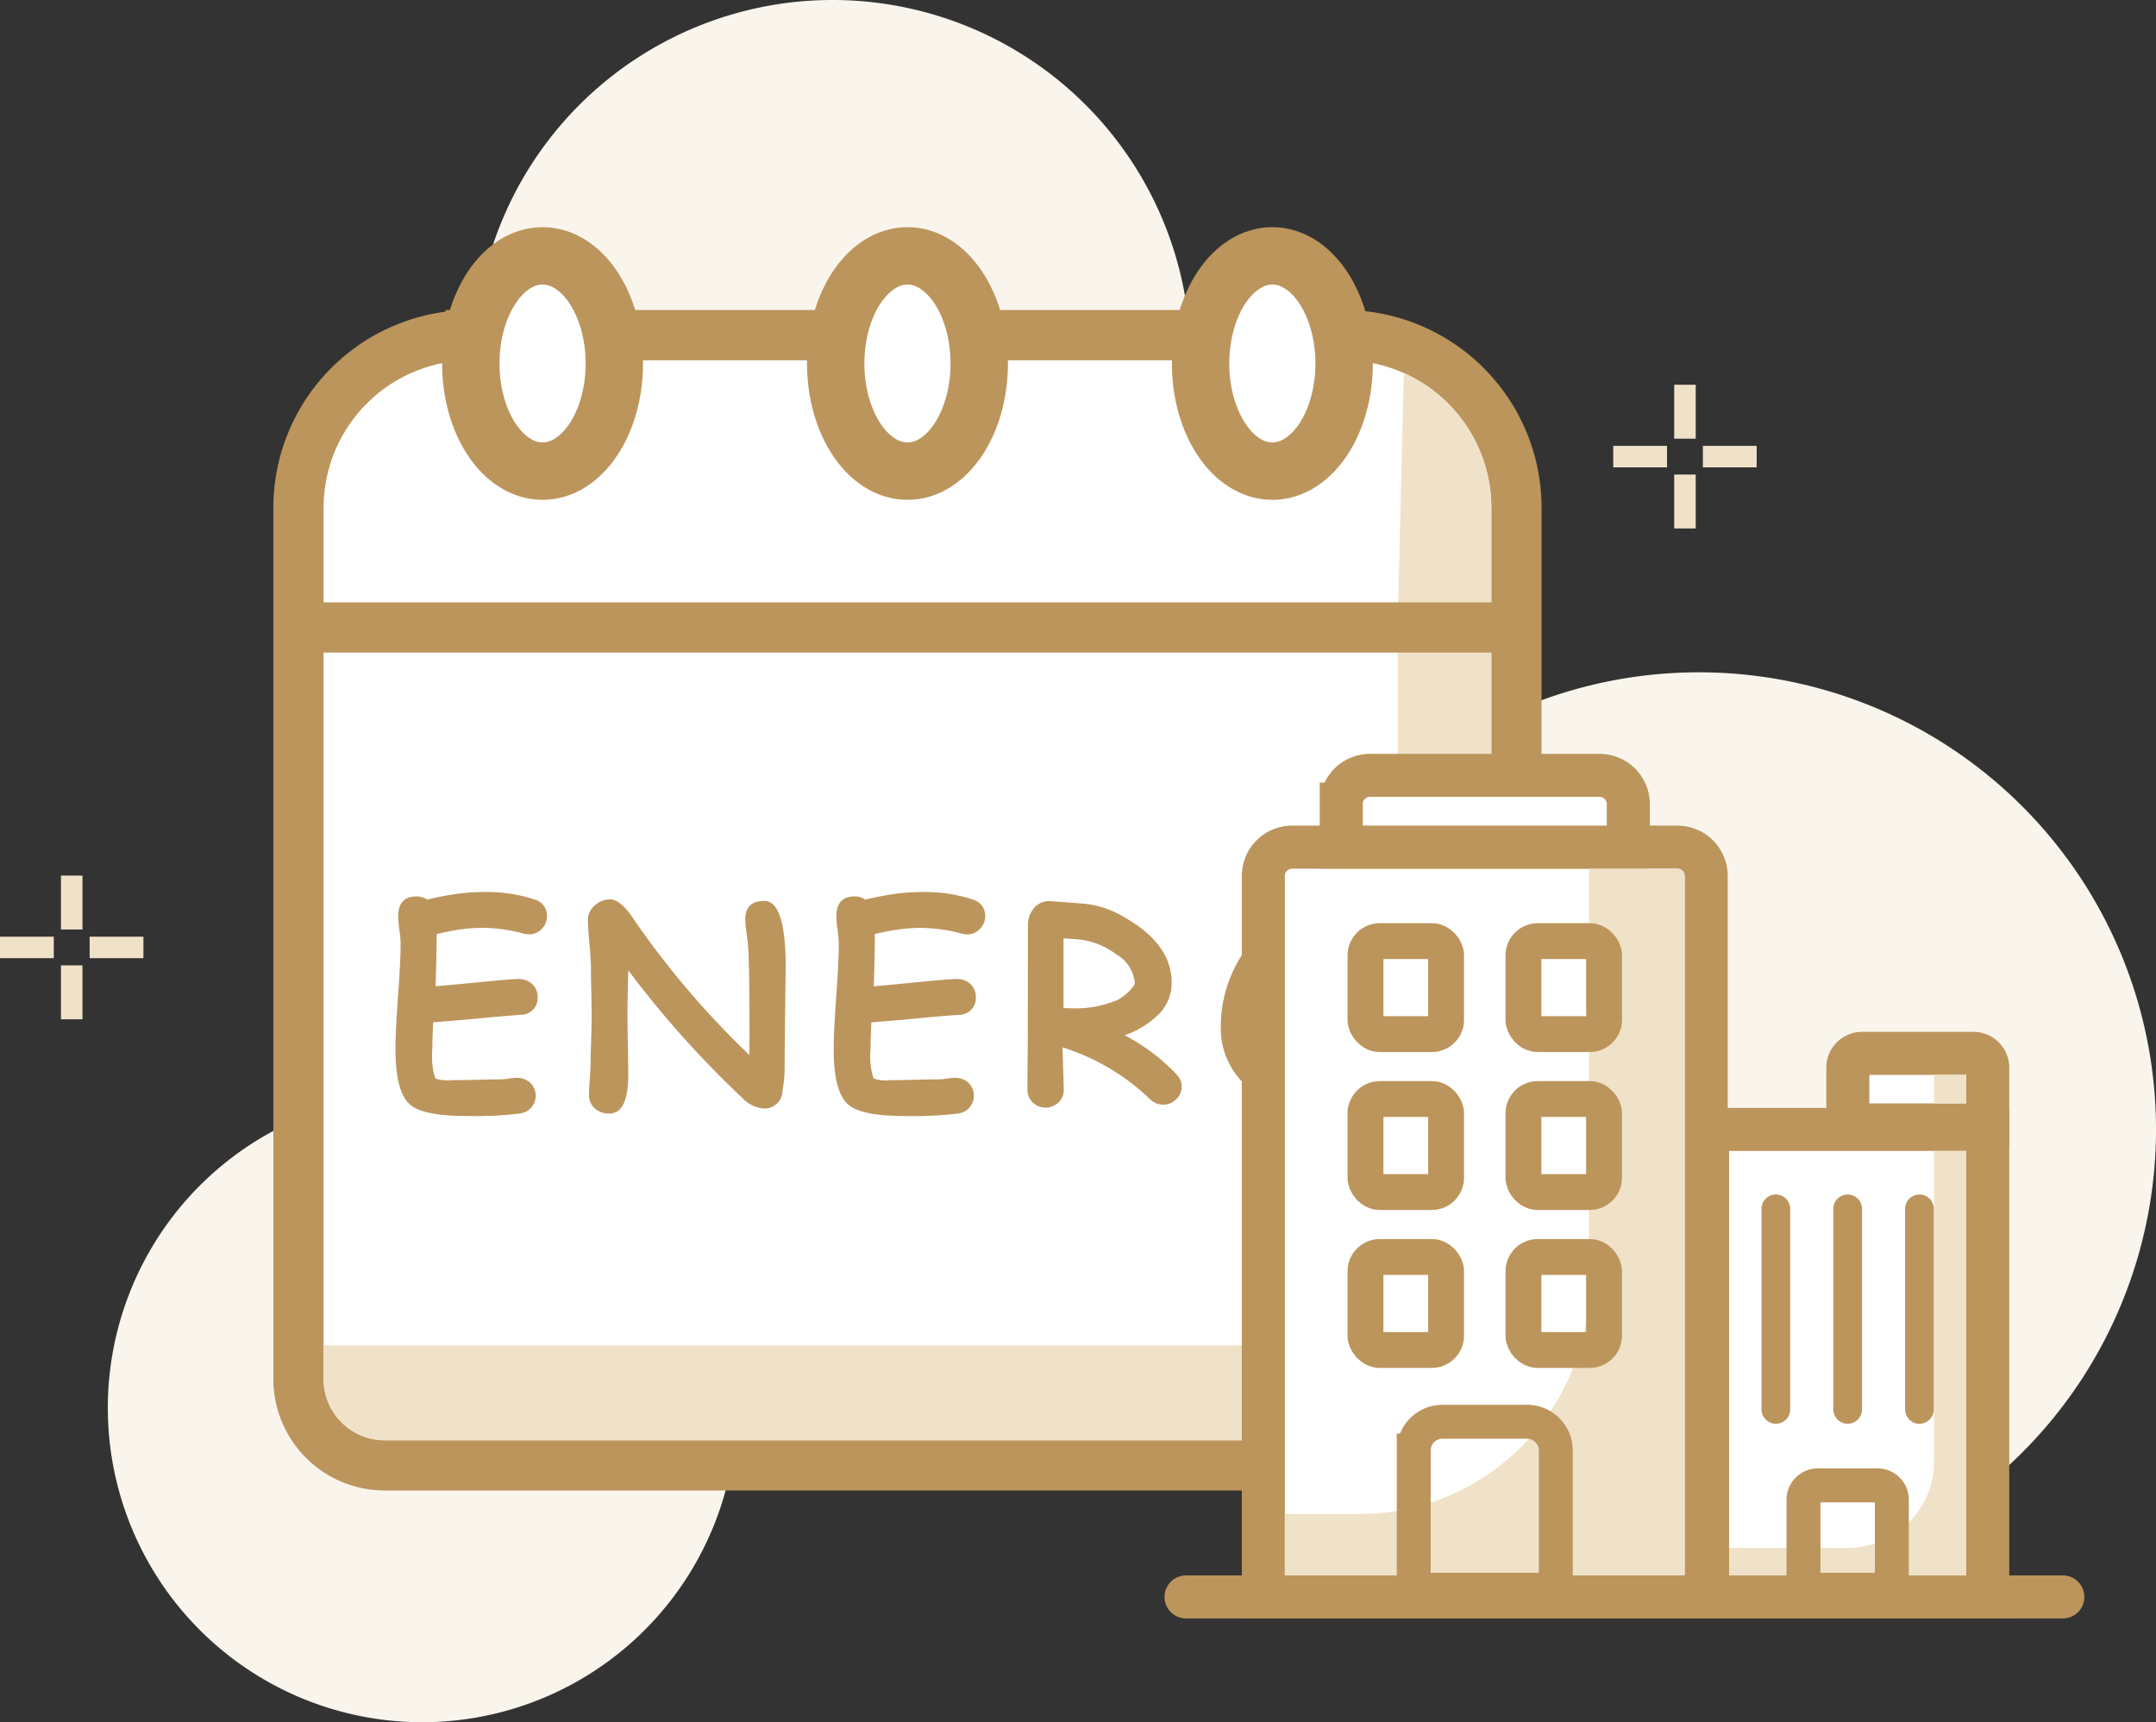 <svg
  xmlns="http://www.w3.org/2000/svg"
  id="Capa_1"
  data-name="Capa 1"
  viewBox="0 0 150.207 119.999"
><rect x="0" y="0" width="150.207" height="119.999" fill="#333333" stroke="none"/><defs><style
    >.cls-2,.cls-6,.cls-8{fill-rule:evenodd}.cls-2{fill:#f0e2c8}.cls-6,.cls-8{fill:#fff}.cls-10,.cls-12,.cls-6,.cls-8,.cls-9{stroke:#bc955c}.cls-10,.cls-6,.cls-8,.cls-9{stroke-miterlimit:10}.cls-10,.cls-12,.cls-9{fill:none}.cls-5{fill:#bc955c}.cls-6{stroke-width:3.999px}.cls-12{stroke-linecap:round;stroke-linejoin:round}.cls-8{stroke-width:2.999px}.cls-9{stroke-width:2.362px}.cls-10{stroke-width:2.499px}.cls-12{stroke-width:2px}</style></defs><g
    id="Capa_1-2"
    data-name="Capa_1"
  ><path
      d="M34.314 81.188a21.906 21.906 0 1 1-21.906 21.906 21.905 21.905 0 0 1 21.906-21.906ZM62.898 5a24.932 24.932 0 1 1-24.932 24.932A24.931 24.931 0 0 1 62.898 5Zm60.356 46.845a31.85 31.85 0 1 1-31.85 31.85 31.85 31.85 0 0 1 31.85-31.85Z"
      style="fill-rule:evenodd;fill:#f9f5ec"
      transform="translate(-4.896 -5)"
    /><path
      d="M112.393 32.566v-1.5h3.748v1.5ZM0 66.763v-1.499h3.748v1.5Zm4.247-1.998v-3.757h1.5v3.757Zm1.999.5h3.746v1.498H6.246Zm-.5 1.998v3.757H4.247v-3.757ZM116.64 30.567V26.81h1.5v3.758Zm1.999.5h3.746v1.499h-3.746Zm-.5 1.998v3.757h-1.499v-3.757Z"
      class="cls-2"
    /><path
      d="M37.69 28.352h60.856a12.033 12.033 0 0 1 12 11.999v60.754a6.016 6.016 0 0 1-6 5.999H31.69a6.016 6.016 0 0 1-6-6V40.352a12.033 12.033 0 0 1 12-11.999Z"
      style="stroke-width:3.5px;stroke-miterlimit:10;stroke:#bc955c;fill:#fff;fill-rule:evenodd"
      transform="translate(-4.896 -5)"
    /><path
      d="M22.545 93.743h64.296a10.571 10.571 0 0 0 10.541-10.541v-38.59h6.517v51.492a4.252 4.252 0 0 1-4.249 4.249H26.793a4.252 4.252 0 0 1-4.248-4.249ZM97.382 43.19l.42-17.203a10.333 10.333 0 0 1 3.086 2.126 10.22 10.22 0 0 1 3.01 7.238v7.839Z"
      class="cls-2"
    /><path
      d="M20.102 43.72h86.239"
      style="fill:none;stroke-width:3.5px;stroke-miterlimit:10;stroke:#bc955c"
    /><path
      d="M36.843 65.101a1.562 1.562 0 0 1-.383-.053 11.078 11.078 0 0 0-2.885-.397 10.85 10.85 0 0 0-1.475.107 17.08 17.08 0 0 0-1.678.325q0 1.224-.075 3.637.51-.037 3.582-.334c1.165-.116 1.902-.171 2.215-.171a1.347 1.347 0 0 1 .925.344 1.162 1.162 0 0 1 .384.911 1.15 1.15 0 0 1-1.162 1.238c-.49.034-1.22.094-2.191.179q-1.302.14-3.922.346a40.198 40.198 0 0 0-.056 1.872 5.071 5.071 0 0 0 .206 2.04 2.68 2.68 0 0 0 1.157.12q.567 0 1.712-.028a75.906 75.906 0 0 1 1.715-.029 3.813 3.813 0 0 0 .541-.056 4.2 4.2 0 0 1 .532-.054 1.392 1.392 0 0 1 .906.304 1.25 1.25 0 0 1-.64 2.181 25.703 25.703 0 0 1-3.804.175q-2.987 0-3.894-.806c-.666-.591-1-1.875-1-3.844q0-1.227.178-3.687.18-2.457.179-3.676a7.617 7.617 0 0 0-.085-.946 7.902 7.902 0 0 1-.084-.95q0-1.391 1.281-1.39a1.297 1.297 0 0 1 .74.227 19.443 19.443 0 0 1 2.016-.397 13.313 13.313 0 0 1 1.807-.13 10.62 10.62 0 0 1 3.684.524 1.164 1.164 0 0 1 .84 1.16 1.215 1.215 0 0 1-.331.84 1.185 1.185 0 0 1-.935.418Z"
      class="cls-5"
    /><path
      id="_1"
      d="M59.56 79.609a10.502 10.502 0 0 1-.153 1.443 1.234 1.234 0 0 1-1.338 1.182 2.312 2.312 0 0 1-1.447-.723 69.04 69.04 0 0 1-7.956-8.905q-.057 2.38-.056 2.922c0 .484.009 1.208.027 2.18s.029 1.697.029 2.178q0 2.705-1.312 2.704a1.423 1.423 0 0 1-1.07-.413 1.227 1.227 0 0 1-.356-.888c0-.243.019-.612.06-1.109q.055-.74.056-1.105c0-.36.013-.9.037-1.623.023-.718.035-1.26.035-1.618 0-.385-.01-.966-.025-1.741q-.028-1.162-.028-1.741c0-.365-.035-.912-.103-1.637a18.108 18.108 0 0 1-.106-1.64 1.291 1.291 0 0 1 .47-.979 1.542 1.542 0 0 1 1.077-.43q.678 0 1.5 1.17a60.344 60.344 0 0 0 8.203 9.673c.005-.194.009-.66.009-1.391q0-4.51-.087-6.084c-.013-.175-.051-.507-.116-.988a7.798 7.798 0 0 1-.088-1.006q0-1.261 1.328-1.263 1.486 0 1.485 4.603 0 .1-.02 1.445-.056 4.648-.055 5.784Z"
      class="cls-5"
      data-name="1"
      transform="translate(-4.896 -5)"
    /><path
      id="_2"
      d="M72.27 70.102a1.561 1.561 0 0 1-.385-.053 11.078 11.078 0 0 0-2.884-.397 10.85 10.85 0 0 0-1.475.106 17.08 17.08 0 0 0-1.679.325q0 1.224-.074 3.638.51-.038 3.581-.335c1.166-.115 1.903-.17 2.216-.17a1.347 1.347 0 0 1 .925.343 1.162 1.162 0 0 1 .384.912 1.15 1.15 0 0 1-1.163 1.238c-.49.034-1.219.093-2.19.178q-1.303.14-3.922.346a40.212 40.212 0 0 0-.057 1.872 5.071 5.071 0 0 0 .207 2.041 2.68 2.68 0 0 0 1.156.12q.567 0 1.713-.03a75.905 75.905 0 0 1 1.715-.027 3.813 3.813 0 0 0 .54-.057 4.2 4.2 0 0 1 .532-.053 1.392 1.392 0 0 1 .906.303 1.25 1.25 0 0 1-.64 2.182 25.703 25.703 0 0 1-3.803.175q-2.987 0-3.894-.807c-.666-.59-1-1.875-1-3.843q0-1.228.178-3.688.179-2.457.178-3.675a7.615 7.615 0 0 0-.085-.947 7.901 7.901 0 0 1-.084-.95q0-1.391 1.282-1.39a1.297 1.297 0 0 1 .74.228 19.444 19.444 0 0 1 2.015-.397 13.313 13.313 0 0 1 1.807-.131 10.62 10.62 0 0 1 3.684.524 1.164 1.164 0 0 1 .841 1.16 1.215 1.215 0 0 1-.332.84 1.185 1.185 0 0 1-.934.419Z"
      class="cls-5"
      data-name="2"
      transform="translate(-4.896 -5)"
    /><path
      id="_3"
      d="M85.92 81.97a1.3 1.3 0 0 1-.906-.383 15.413 15.413 0 0 0-6.1-3.61q.094 2.663.093 2.957a1.199 1.199 0 0 1-.362.88 1.306 1.306 0 0 1-1.806 0 1.199 1.199 0 0 1-.363-.88q0-.69.013-2.057c.01-.913.012-1.596.012-2.056l.013-7.388a1.775 1.775 0 0 1 .357-1.078 1.373 1.373 0 0 1 1.29-.559c1.484.109 2.244.17 2.278.175a6.44 6.44 0 0 1 2.178.612q3.91 1.97 3.91 4.881a3.09 3.09 0 0 1-.82 2.12 6.204 6.204 0 0 1-2.458 1.549 13.684 13.684 0 0 1 3.653 2.77 1.207 1.207 0 0 1 .319.812 1.183 1.183 0 0 1-.385.884 1.277 1.277 0 0 1-.916.372Zm-5.86-11.515c-.049-.006-.405-.027-1.07-.072v4.857c.152.006.287.01.402.01a7.547 7.547 0 0 0 3.322-.56 3.28 3.28 0 0 0 .856-.631c.26-.26.387-.46.387-.595a2.584 2.584 0 0 0-1.299-1.974 5.327 5.327 0 0 0-2.597-1.035Z"
      class="cls-5"
      data-name="3"
      transform="translate(-4.896 -5)"
    /><path
      id="_4"
      d="M96.593 82.42a7.053 7.053 0 0 1-4.612-1.555 5.332 5.332 0 0 1-2.032-4.316 9.175 9.175 0 0 1 1.95-5.68 6.654 6.654 0 0 1 5.51-2.886 6.846 6.846 0 0 1 4.785 1.466 5.705 5.705 0 0 1 1.593 4.406 9.514 9.514 0 0 1-1.794 5.644 6.334 6.334 0 0 1-5.4 2.922Zm.816-11.962a4.239 4.239 0 0 0-3.49 1.981 6.78 6.78 0 0 0-1.363 4.113 3.036 3.036 0 0 0 1.177 2.475 4.404 4.404 0 0 0 2.86.92 3.95 3.95 0 0 0 3.353-1.983 7.127 7.127 0 0 0 1.235-4.112 3.443 3.443 0 0 0-.86-2.678 4.49 4.49 0 0 0-2.912-.716Z"
      class="cls-5"
      data-name="4"
      transform="translate(-4.896 -5)"
    /><path
      d="M88.644 17.828c2.762 0 5 3.358 5 7.5 0 4.143-2.238 7.5-5 7.5-2.761 0-5-3.358-5-7.5 0-4.142 2.239-7.5 5-7.5ZM63.223 17.828c2.762 0 5 3.358 5 7.5 0 4.143-2.238 7.5-5 7.5-2.761 0-5-3.358-5-7.5 0-4.142 2.239-7.5 5-7.5ZM37.8 17.828c2.761 0 5 3.358 5 7.5 0 4.143-2.239 7.5-5 7.5-2.762 0-5-3.358-5-7.5 0-4.142 2.238-7.5 5-7.5Z"
      class="cls-6"
    /><path
      d="M143.716 111.27H82.629"
      style="stroke-width:2.999px;stroke-linecap:round;stroke-linejoin:round;fill:none;stroke:#bc955c"
    /><path
      d="M90.016 59.028h26.853a2.004 2.004 0 0 1 2 2v50.244H88.016V61.028a2.004 2.004 0 0 1 2-2Z"
      class="cls-8"
    /><path
      d="M95.443 54.026h16a2.004 2.004 0 0 1 2 2v3.002h-20v-3.002a2.004 2.004 0 0 1 2-2Z"
      class="cls-8"
    /><path
      d="M89.516 105.492h5.189a15.907 15.907 0 0 0 3.788-.457c.243-.06.484-.125.722-.195l.128-.04.211-.065.136-.045.233-.078.035-.012q.527-.184 1.035-.404l.082-.035c.323-.142.642-.294.954-.456l.12-.063.305-.166.04-.022a16.187 16.187 0 0 0 1.975-1.31l.06-.046a16.32 16.32 0 0 0 1.892-1.74l.012-.012c.257-.277.503-.564.74-.858a15.909 15.909 0 0 0 3.531-9.995V60.528h6.166a.504.504 0 0 1 .5.5v48.744H89.515Z"
      class="cls-2"
    /><path
      d="M100.492 99.065h5.901a2.004 2.004 0 0 1 2 2v9.708h-9.9v-9.708a2.004 2.004 0 0 1 2-2Z"
      class="cls-9"
    /><rect
      width="5.617"
      height="6.481"
      x="95.132"
      y="65.574"
      class="cls-10"
      rx=".999"
    /><rect
      width="5.617"
      height="6.481"
      x="106.137"
      y="65.574"
      class="cls-10"
      rx=".999"
    /><rect
      width="5.617"
      height="6.481"
      x="95.132"
      y="76.578"
      class="cls-10"
      rx=".999"
    /><rect
      width="5.617"
      height="6.481"
      x="106.137"
      y="76.578"
      class="cls-10"
      rx=".999"
    /><rect
      width="5.617"
      height="6.481"
      x="95.132"
      y="87.583"
      class="cls-10"
      rx=".999"
    /><rect
      width="5.617"
      height="6.481"
      x="106.137"
      y="87.583"
      class="cls-10"
      rx=".999"
    /><path
      d="M118.965 78.696h19.519v32.576h-19.519z"
      style="stroke-width:2.999px;stroke-miterlimit:10;stroke:#bc955c;fill:#fff"
    /><path
      d="M129.735 73.395h7.75a1.001 1.001 0 0 1 .999 1v3.988h-9.748v-3.989a1.001 1.001 0 0 1 1-.999Z"
      class="cls-8"
    /><path
      d="M120.465 107.853h8.277a6.016 6.016 0 0 0 5.999-5.999V80.196h2.243v29.576h-16.52Zm14.276-30.97v-1.988h2.243v1.988Z"
      class="cls-2"
    /><g id="_1001651824" data-name="1001651824"><path
        d="M128.724 84.228v13.978M123.722 84.228v13.978M133.726 84.228v13.978"
        class="cls-12"
      /></g><path
      d="M126.647 103.495h4.156a1.001 1.001 0 0 1 1 .999v6.279h-6.155v-6.28a1.001 1.001 0 0 1 .999-.998Z"
      class="cls-9"
    /></g></svg>
